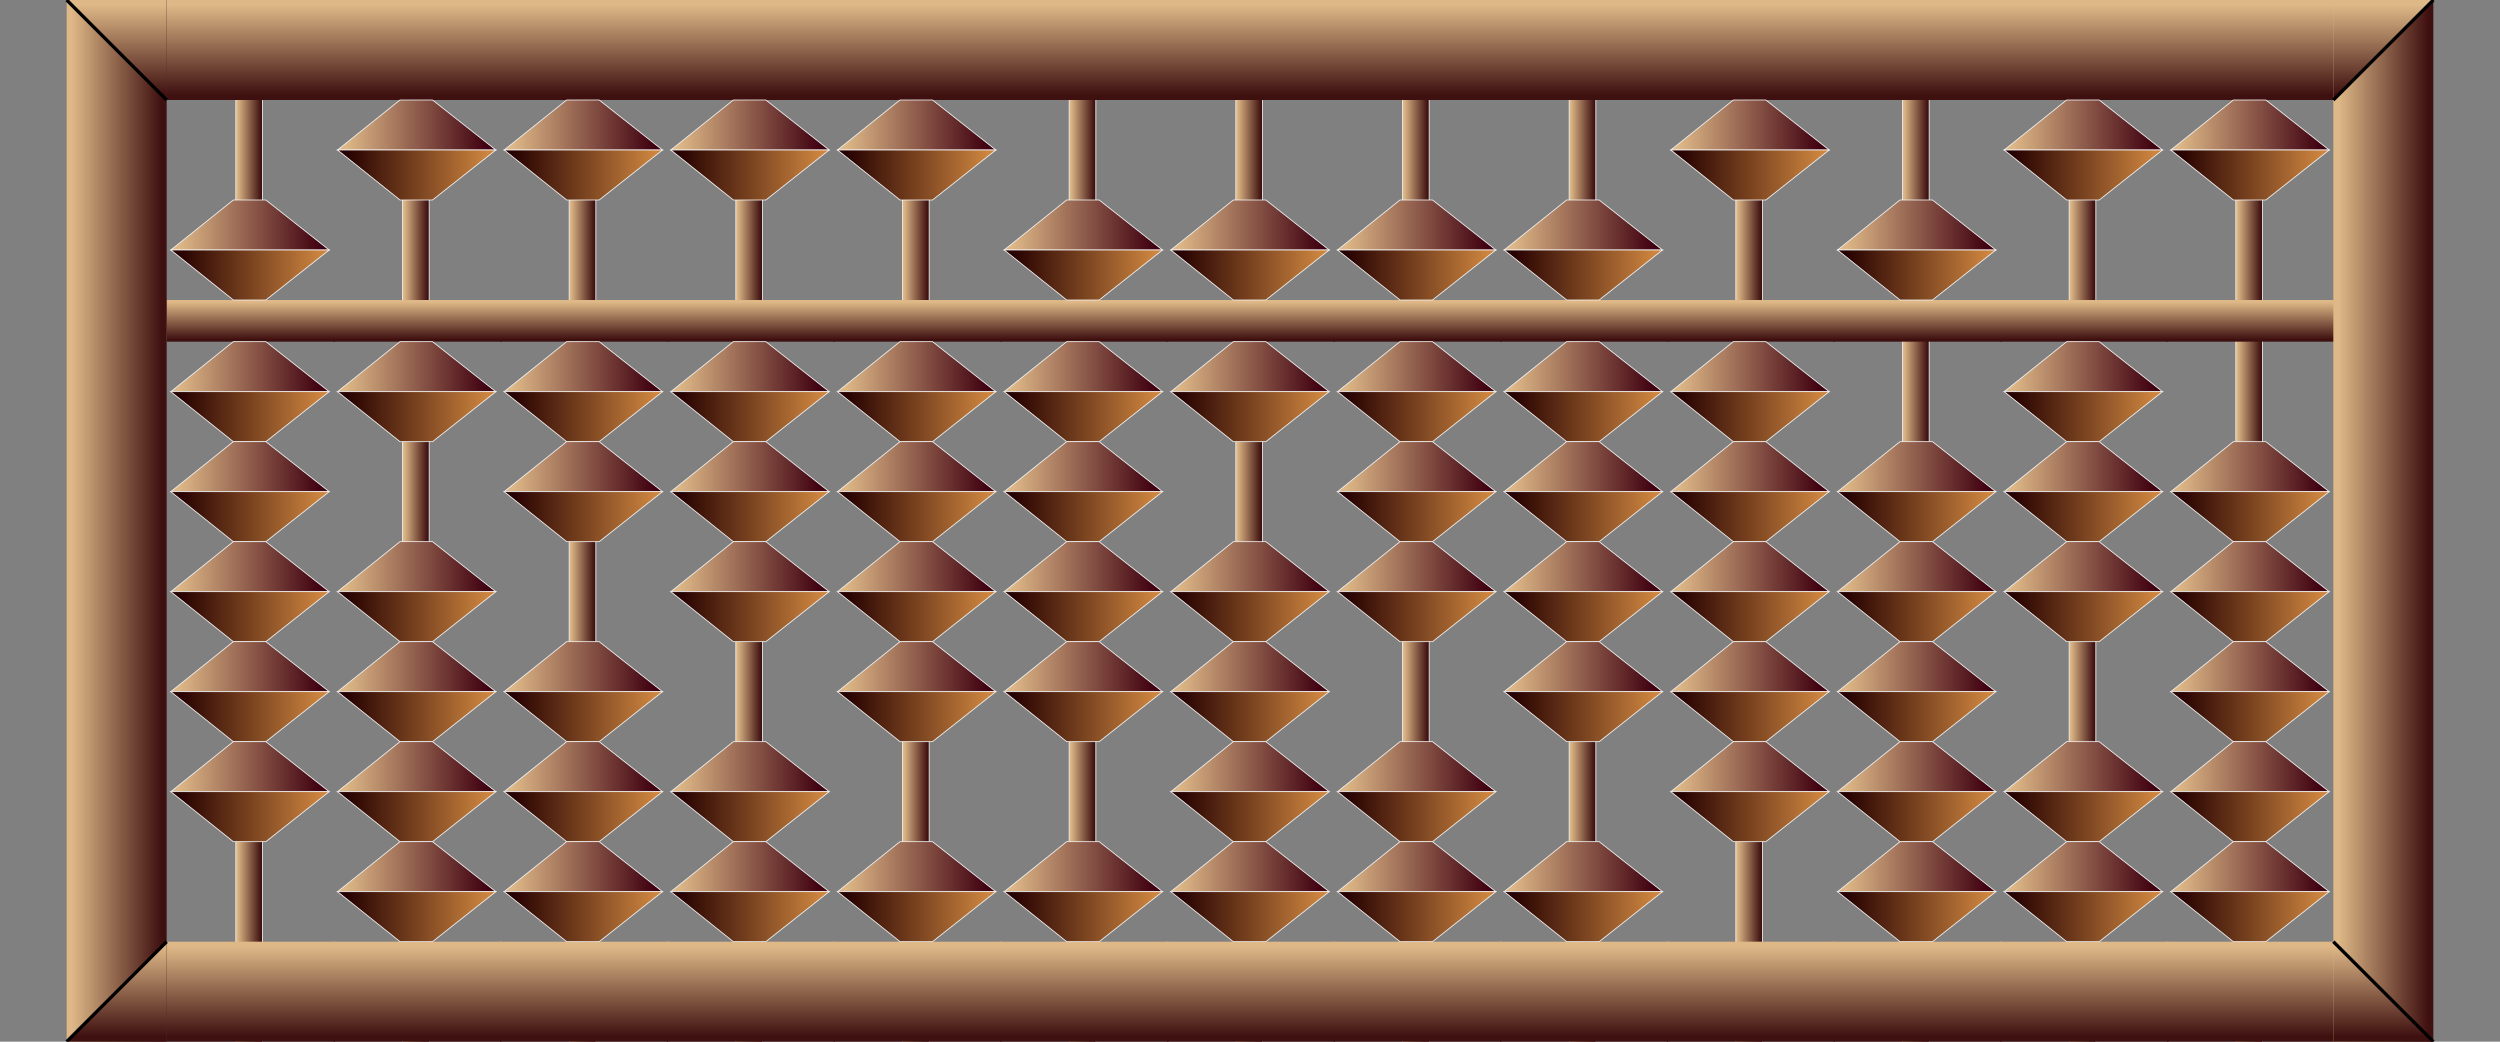 <svg  xmlns="http://www.w3.org/2000/svg"
x="0px" y="0px"
width="750.0px" height="312.5px"
viewBox="0 0 3000 1250">
<rect x="0" y="0" width="3000" height="1250" fill="#808080" stroke="none"/>
<style>
.names {;
font: bold 80px mono;
fill: Gold;
}
</style>
<defs>
<radialGradient id="grad1" cx="50%" cy="50%" r="50%" fx="30%" fy="40%">
    <stop offset="0%" stop-color="antiquewhite" />
    <stop offset="80%" stop-color="Darkgreen" />
</radialGradient>
<linearGradient id="rodgrad" >
    <stop offset="5%" stop-color="BurlyWood" />
    <stop offset="95%" stop-color="#3f1010" />
</linearGradient>    
<linearGradient id="framegrad" >
    <stop offset="5%" stop-color="BurlyWood" />
    <stop offset="95%" stop-color="#3f1010" />
</linearGradient>
<linearGradient id="framegrad2" gradientTransform="rotate(90)">
    <stop offset="5%" stop-color="BurlyWood" />
    <stop offset="95%" stop-color="#3f1010" />
</linearGradient>

<linearGradient id="jap1" >
    <stop offset="5%" stop-color="BurlyWood" />
    <stop offset="95%" stop-color="#3f0010" />
</linearGradient>
<linearGradient id="jap2">
    <stop offset="5%" stop-color="#250000" />
    <stop offset="95%" stop-color="Peru" />
</linearGradient>

<g id="bead">
	<polygon fill="url(#jap1)" stroke="#F2F2F2"     points="80,0 5,60 195,60 119,0"/>
	<polygon fill="url(#jap2)" stroke="#F2F2F2"     points="119,120 195,60 5,60 80,120"/>
</g>

<g id="bead2">
	<ellipse cx="100" cy="60" rx="90" ry="59.5" fill="url(#grad1)"     stroke="#F2F2F2"/>
</g>


<g id="frame">
    <rect y="0" fill="url(#framegrad2)" width="202" height="120" /> 
</g>

<g id="bar">
	<rect x="0" y="0" width="202" height="50" fill="Black" />
	<rect x="-1" y="10" fill="AntiqueWhite" width="202" height="30"/>
</g>

<g id="bardot">
    <use href="#bar"/>
	<circle cx="100" cy="25" r="12" stroke="black"     stroke-width="3" fill="green" />
</g>
<g id="barc">
	<rect x="0" y="0" width="202" height="50" fill="url(#framegrad2)" />
</g>

<g id="barcdot">
    <use href="#barc"/>
	<circle cx="100" cy="25" r="12" stroke="black"     stroke-width="3" fill="green" />
</g>

</defs>
<!-- Rod #1 -->
<rect x="283" y="0.5" fill="url(#rodgrad)" 
    stroke="#F2F2F2" width="32" height="1250"/>
<use href="#frame" x="200" y="0"/>
<use href="#frame" x="200" y="1130"/>
<use href="#barc" x="200" y="360"/>
<use href="#bead" x="200" y="240"/>
<use href="#bead" x="200" y="410"/>
<use href="#bead" x="200" y="530"/>
<use href="#bead" x="200" y="650"/>
<use href="#bead" x="200" y="770"/>
<use href="#bead" x="200" y="890"/>
<!-- Rod #2 -->
<rect x="483" y="0.5" fill="url(#rodgrad)" 
    stroke="#F2F2F2" width="32" height="1250"/>
<use href="#frame" x="400" y="0"/>
<use href="#frame" x="400" y="1130"/>
<use href="#barc" x="400" y="360"/>
<use href="#bead" x="400" y="120"/>
<use href="#bead" x="400" y="410"/>
<use href="#bead" x="400" y="650"/>
<use href="#bead" x="400" y="770"/>
<use href="#bead" x="400" y="890"/>
<use href="#bead" x="400" y="1010"/>
<!-- Rod #3 -->
<rect x="683" y="0.5" fill="url(#rodgrad)" 
    stroke="#F2F2F2" width="32" height="1250"/>
<use href="#frame" x="600" y="0"/>
<use href="#frame" x="600" y="1130"/>
<use href="#barc" x="600" y="360"/>
<use href="#bead" x="600" y="120"/>
<use href="#bead" x="600" y="410"/>
<use href="#bead" x="600" y="530"/>
<use href="#bead" x="600" y="770"/>
<use href="#bead" x="600" y="890"/>
<use href="#bead" x="600" y="1010"/>
<!-- Rod #4 -->
<rect x="883" y="0.5" fill="url(#rodgrad)" 
    stroke="#F2F2F2" width="32" height="1250"/>
<use href="#frame" x="800" y="0"/>
<use href="#frame" x="800" y="1130"/>
<use href="#barc" x="800" y="360"/>
<use href="#bead" x="800" y="120"/>
<use href="#bead" x="800" y="410"/>
<use href="#bead" x="800" y="530"/>
<use href="#bead" x="800" y="650"/>
<use href="#bead" x="800" y="890"/>
<use href="#bead" x="800" y="1010"/>
<!-- Rod #5 -->
<rect x="1083" y="0.5" fill="url(#rodgrad)" 
    stroke="#F2F2F2" width="32" height="1250"/>
<use href="#frame" x="1000" y="0"/>
<use href="#frame" x="1000" y="1130"/>
<use href="#barc" x="1000" y="360"/>
<use href="#bead" x="1000" y="120"/>
<use href="#bead" x="1000" y="410"/>
<use href="#bead" x="1000" y="530"/>
<use href="#bead" x="1000" y="650"/>
<use href="#bead" x="1000" y="770"/>
<use href="#bead" x="1000" y="1010"/>
<!-- Rod #6 -->
<rect x="1283" y="0.5" fill="url(#rodgrad)" 
    stroke="#F2F2F2" width="32" height="1250"/>
<use href="#frame" x="1200" y="0"/>
<use href="#frame" x="1200" y="1130"/>
<use href="#barc" x="1200" y="360"/>
<use href="#bead" x="1200" y="240"/>
<use href="#bead" x="1200" y="410"/>
<use href="#bead" x="1200" y="530"/>
<use href="#bead" x="1200" y="650"/>
<use href="#bead" x="1200" y="770"/>
<use href="#bead" x="1200" y="1010"/>
<!-- Rod #7 -->
<rect x="1483" y="0.5" fill="url(#rodgrad)" 
    stroke="#F2F2F2" width="32" height="1250"/>
<use href="#frame" x="1400" y="0"/>
<use href="#frame" x="1400" y="1130"/>
<use href="#barc" x="1400" y="360"/>
<use href="#bead" x="1400" y="240"/>
<use href="#bead" x="1400" y="410"/>
<use href="#bead" x="1400" y="650"/>
<use href="#bead" x="1400" y="770"/>
<use href="#bead" x="1400" y="890"/>
<use href="#bead" x="1400" y="1010"/>
<!-- Rod #8 -->
<rect x="1683" y="0.5" fill="url(#rodgrad)" 
    stroke="#F2F2F2" width="32" height="1250"/>
<use href="#frame" x="1600" y="0"/>
<use href="#frame" x="1600" y="1130"/>
<use href="#barc" x="1600" y="360"/>
<use href="#bead" x="1600" y="240"/>
<use href="#bead" x="1600" y="410"/>
<use href="#bead" x="1600" y="530"/>
<use href="#bead" x="1600" y="650"/>
<use href="#bead" x="1600" y="890"/>
<use href="#bead" x="1600" y="1010"/>
<!-- Rod #9 -->
<rect x="1883" y="0.5" fill="url(#rodgrad)" 
    stroke="#F2F2F2" width="32" height="1250"/>
<use href="#frame" x="1800" y="0"/>
<use href="#frame" x="1800" y="1130"/>
<use href="#barc" x="1800" y="360"/>
<use href="#bead" x="1800" y="240"/>
<use href="#bead" x="1800" y="410"/>
<use href="#bead" x="1800" y="530"/>
<use href="#bead" x="1800" y="650"/>
<use href="#bead" x="1800" y="770"/>
<use href="#bead" x="1800" y="1010"/>
<!-- Rod #10 -->
<rect x="2083" y="0.5" fill="url(#rodgrad)" 
    stroke="#F2F2F2" width="32" height="1250"/>
<use href="#frame" x="2000" y="0"/>
<use href="#frame" x="2000" y="1130"/>
<use href="#barc" x="2000" y="360"/>
<use href="#bead" x="2000" y="120"/>
<use href="#bead" x="2000" y="410"/>
<use href="#bead" x="2000" y="530"/>
<use href="#bead" x="2000" y="650"/>
<use href="#bead" x="2000" y="770"/>
<use href="#bead" x="2000" y="890"/>
<!-- Rod #11 -->
<rect x="2283" y="0.5" fill="url(#rodgrad)" 
    stroke="#F2F2F2" width="32" height="1250"/>
<use href="#frame" x="2200" y="0"/>
<use href="#frame" x="2200" y="1130"/>
<use href="#barc" x="2200" y="360"/>
<use href="#bead" x="2200" y="240"/>
<use href="#bead" x="2200" y="530"/>
<use href="#bead" x="2200" y="650"/>
<use href="#bead" x="2200" y="770"/>
<use href="#bead" x="2200" y="890"/>
<use href="#bead" x="2200" y="1010"/>
<!-- Rod #12 -->
<rect x="2483" y="0.5" fill="url(#rodgrad)" 
    stroke="#F2F2F2" width="32" height="1250"/>
<use href="#frame" x="2400" y="0"/>
<use href="#frame" x="2400" y="1130"/>
<use href="#barc" x="2400" y="360"/>
<use href="#bead" x="2400" y="120"/>
<use href="#bead" x="2400" y="410"/>
<use href="#bead" x="2400" y="530"/>
<use href="#bead" x="2400" y="650"/>
<use href="#bead" x="2400" y="890"/>
<use href="#bead" x="2400" y="1010"/>
<!-- Rod #13 -->
<rect x="2683" y="0.5" fill="url(#rodgrad)" 
    stroke="#F2F2F2" width="32" height="1250"/>
<use href="#frame" x="2600" y="0"/>
<use href="#frame" x="2600" y="1130"/>
<use href="#barc" x="2600" y="360"/>
<use href="#bead" x="2600" y="120"/>
<use href="#bead" x="2600" y="530"/>
<use href="#bead" x="2600" y="650"/>
<use href="#bead" x="2600" y="770"/>
<use href="#bead" x="2600" y="890"/>
<use href="#bead" x="2600" y="1010"/>
<rect x="80" y="0" fill="url(#framegrad)" 
    width="120" height="1250"/>
<polygon fill="url(#framegrad2)" points="80,0 200,120 200,0"/>
<line x1="80" y1="0" x2="200" y2="120" 
    stroke="black" stroke-width="4"/>
<polygon fill="url(#framegrad2)" points="80,1250 
    200,1130 200,1250"/>
<line x1="80" y1="1250" x2="200" y2="1130" 
    stroke="black" stroke-width="4"/>
<rect x="2800" y="0" fill="url(#framegrad)" 
    width="120" height="1250"/>
<polygon fill="url(#framegrad2)" points="2800,120 
    2920,0 2800,0"/>
<line x1="2800" y1="120" x2="2920" y2="0" 
    stroke="black" stroke-width="4"/>
<polygon fill="url(#framegrad2)" points="2800,
    1130 2920,1250 2800,1250"/>
<line x1="2800" y1="1130" 
    x2="2920" y2="1250" stroke="black" stroke-width="4"/>
</svg>
